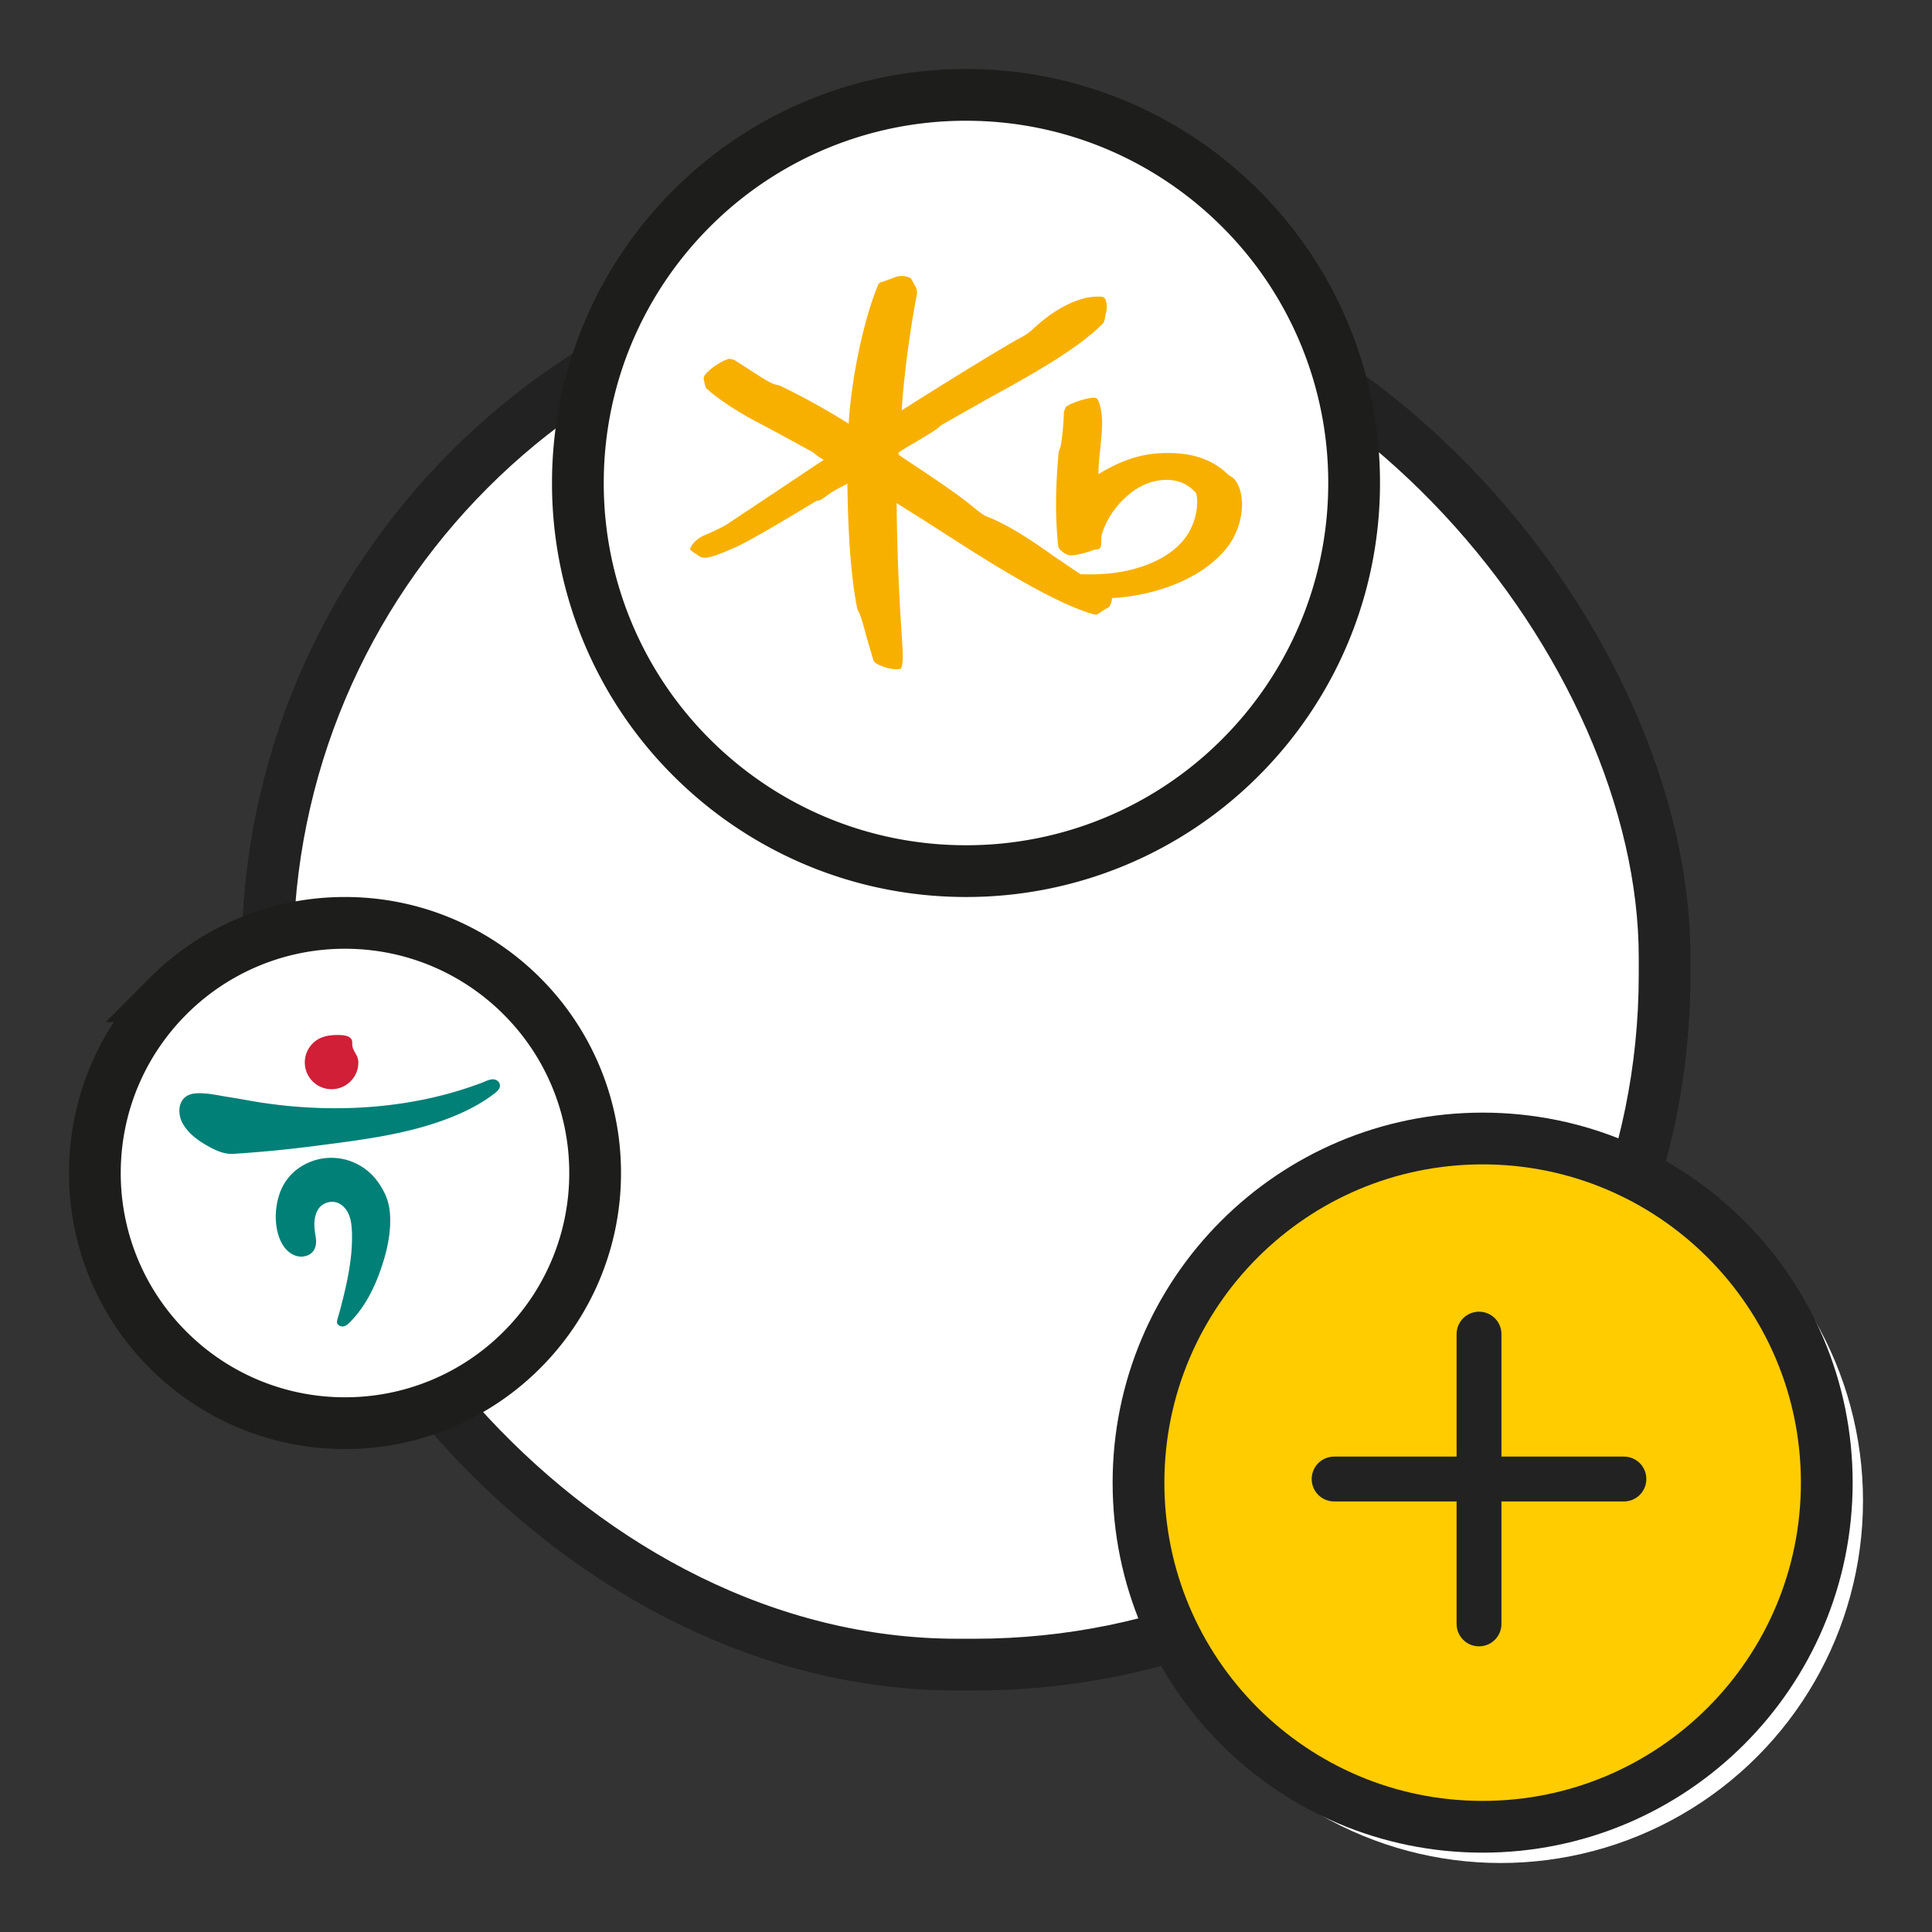 <svg width="56" height="56" xmlns="http://www.w3.org/2000/svg">
    <rect width="100%" height="100%" fill="#333333" stroke="none"/>
    <g fill="none" fill-rule="evenodd">
        <path d="M0 0h56v56H0z"/>
        <g transform="translate(2 2)">
            <rect stroke="#222" stroke-width="1.5" fill="#FFF" x="5.75" y="5.75" width="40.5" height="40.5" rx="20"/>
            <path d="M26 .75c3.106 0 5.919 1.26 7.955 3.295A11.215 11.215 0 0 1 37.25 12c0 3.106-1.26 5.919-3.295 7.955A11.215 11.215 0 0 1 26 23.25c-3.106 0-5.919-1.26-7.955-3.295A11.215 11.215 0 0 1 14.75 12c0-3.106 1.26-5.919 3.295-7.955A11.215 11.215 0 0 1 26 .75z" stroke="#1D1D1B" stroke-width="1.5" fill="#FFF"/>
            <path d="m33.741 11.85-.139-.089c-.47-.47-1.127-.674-2.007-.623-.732.044-1.31.335-1.754.604l-.002-.02c0-.229.028-.478.053-.72.026-.244.052-.494.052-.73 0-.24-.028-.47-.111-.664a.128.128 0 0 0-.125-.08c-.235.005-.698.167-.81.265l-.06.133c-.003.261-.062.993-.12 1.081a6.39 6.39 0 0 1-.03.088c-.1 1.044-.102 1.962-.012 2.75.011.078.164.196.28.24.129.047.53-.06.762-.15-.003.002.089-.012.089-.012.072-.008.114-.069.11-.154l.007-.226c.169-.679.845-1.49 1.645-1.613.453-.072.811.044 1.093.352.037.055.12.545-.179 1.107-.22.416-.666.768-1.25.985-.553.211-1.161.296-1.912.27-.033-.02-.706-.476-.706-.476-.595-.417-1.335-.939-2.007-1.194-.118-.044-.33-.22-.457-.326l-.07-.055c-.386-.311-1.122-.804-1.715-1.196l-.319-.215v-.067c.018-.018.39-.242.39-.242.522-.304.76-.453.813-.53-.01.011.069-.041.069-.041l1.29-.731c1.239-.68 2.643-1.453 3.38-2.216l.037-.116.014-.105a.704.704 0 0 0 .012-.433c-.012-.041-.05-.09-.1-.098-.576-.058-1.319.288-1.994.92-.152.143-.28.215-.416.287l-.105.059c-.744.424-2.421 1.464-3.301 2.027.058-.944.232-2.289.448-3.41l-.023-.132-.092-.17-.068-.121-.02-.007a.558.558 0 0 0-.424-.026l-.175.065-.234.085a.131.131 0 0 0-.098.082c-.419 1.015-.769 2.684-.852 4.019a19.748 19.748 0 0 0-1.993-1.103l-.012-.007-.044-.01c-.137-.016-.304-.117-.465-.214l-.319-.206-.487-.312c.003.003-.128-.03-.128-.03-.21.036-.612.306-.731.49a.15.15 0 0 0-.021.078c0 .04.011.078.02.116l.022.098.023.06c.236.24.823.639 1.402.95l.67.355 1.025.56c0 .004.174.138.174.138l.12.07.024.014c-.274.181-1.867 1.245-1.867 1.245l-.979.65a5.892 5.892 0 0 1-.566.271c-.212.087-.373.22-.44.365l-.026.056.026.037.074.057c-.003 0 .101.066.101.066l.108.074.103.016c.172.006.427-.092.905-.301.439-.195 1.63-.913 2.139-1.22l.217-.13c.09.008.188-.069.277-.134a2.58 2.58 0 0 1 .46-.278c.004-.002.081-.046.155-.085-.002.023-.002.057-.002.057.023 1.56.112 2.691.283 3.563l.002.017.016.034c.084.123.179.493.265.818l.193.65c.005.008.054.06.054.06.11.077.449.207.675.179l.055-.007.036-.078c.02-.099.025-.193.025-.298 0-.12-.007-.25-.018-.41l-.015-.235a65.127 65.127 0 0 1-.144-3.7v-.084l.993.625c1.376.891 3.454 2.24 4.709 2.596.065.02.134.004.183-.042l.193-.125.036-.013c.072-.034.121-.157.128-.288 1.059-.054 2.534-.461 3.326-1.454.305-.385.442-.856.442-1.258 0-.332-.092-.617-.259-.774" fill="#F8B000"/>
            <g>
                <path d="M8 24.75c2.002 0 3.815.811 5.127 2.123a7.228 7.228 0 0 1 2.123 5.128 7.228 7.228 0 0 1-2.123 5.127 7.228 7.228 0 0 1-5.128 2.123 7.226 7.226 0 0 1-5.126-2.123A7.228 7.228 0 0 1 .75 32c0-2.003.811-3.815 2.123-5.127A7.226 7.226 0 0 1 8 24.75z" stroke="#1D1D1B" stroke-width="1.5" fill="#FFF"/>
                <path d="M9.282 33.006a1.542 1.542 0 0 0-.11-.37c-.162-.352-.39-.648-.73-.846a1.646 1.646 0 0 0-1.694.01 1.494 1.494 0 0 0-.663.86c-.139.44-.134 1.029.115 1.43.08.13.2.242.343.297a.492.492 0 0 0 .442-.034c.167-.108.197-.312.166-.496-.038-.232-.07-.462.016-.69a.538.538 0 0 1 .123-.198.497.497 0 0 1 .41-.128c.173.028.315.164.392.322.077.157.099.336.107.512.036.764-.146 1.555-.34 2.29-.022.076-.042.152-.064.226-.017.059-.045.133-.01.19.018.024.043.04.069.053.112.045.206-.025.282-.102.449-.451.736-1.033.932-1.632.074-.223.137-.45.18-.68.058-.318.09-.68.034-1.014M12.491 29.471c0-.114-.101-.19-.211-.187-.111.005-.213.062-.314.1-1.973.75-4.198.892-6.276.592-.356-.051-.715-.123-1.073-.179-.224-.034-.446-.085-.67-.102-.192-.015-.433-.022-.587.113-.206.177-.193.512-.076.734.14.266.385.466.64.617.246.148.541.305.836.286a36.13 36.13 0 0 0 2.377-.23c1.347-.175 2.756-.34 4.022-.863.413-.17.821-.383 1.176-.659.063-.047.156-.129.156-.222" fill="#008077"/>
                <path d="M6.835 28.795a.776.776 0 1 0 1.552 0 .45.45 0 0 0-.042-.185c-.066-.14-.142-.21-.135-.38.01-.226-.282-.23-.438-.23-.172 0-.354.024-.51.101a.778.778 0 0 0-.427.676v.018" fill="#D01F37"/>
            </g>
        </g>
        <g transform="translate(33 33)">
            <circle fill="#FFF" cx="10.5" cy="10.5" r="10.5"/>
            <path d="M9.975 0c5.508 0 9.975 4.467 9.975 9.975 0 5.51-4.467 9.975-9.975 9.975S0 15.486 0 9.975C0 4.465 4.467 0 9.975 0z" stroke="#222" stroke-width="1.5" fill="#FC0"/>
            <g stroke="#222" stroke-linecap="round" stroke-width="1.3">
                <path d="M9.87 5.67v8.4M14.07 9.87h-8.4"/>
            </g>
        </g>
    </g>
</svg>
